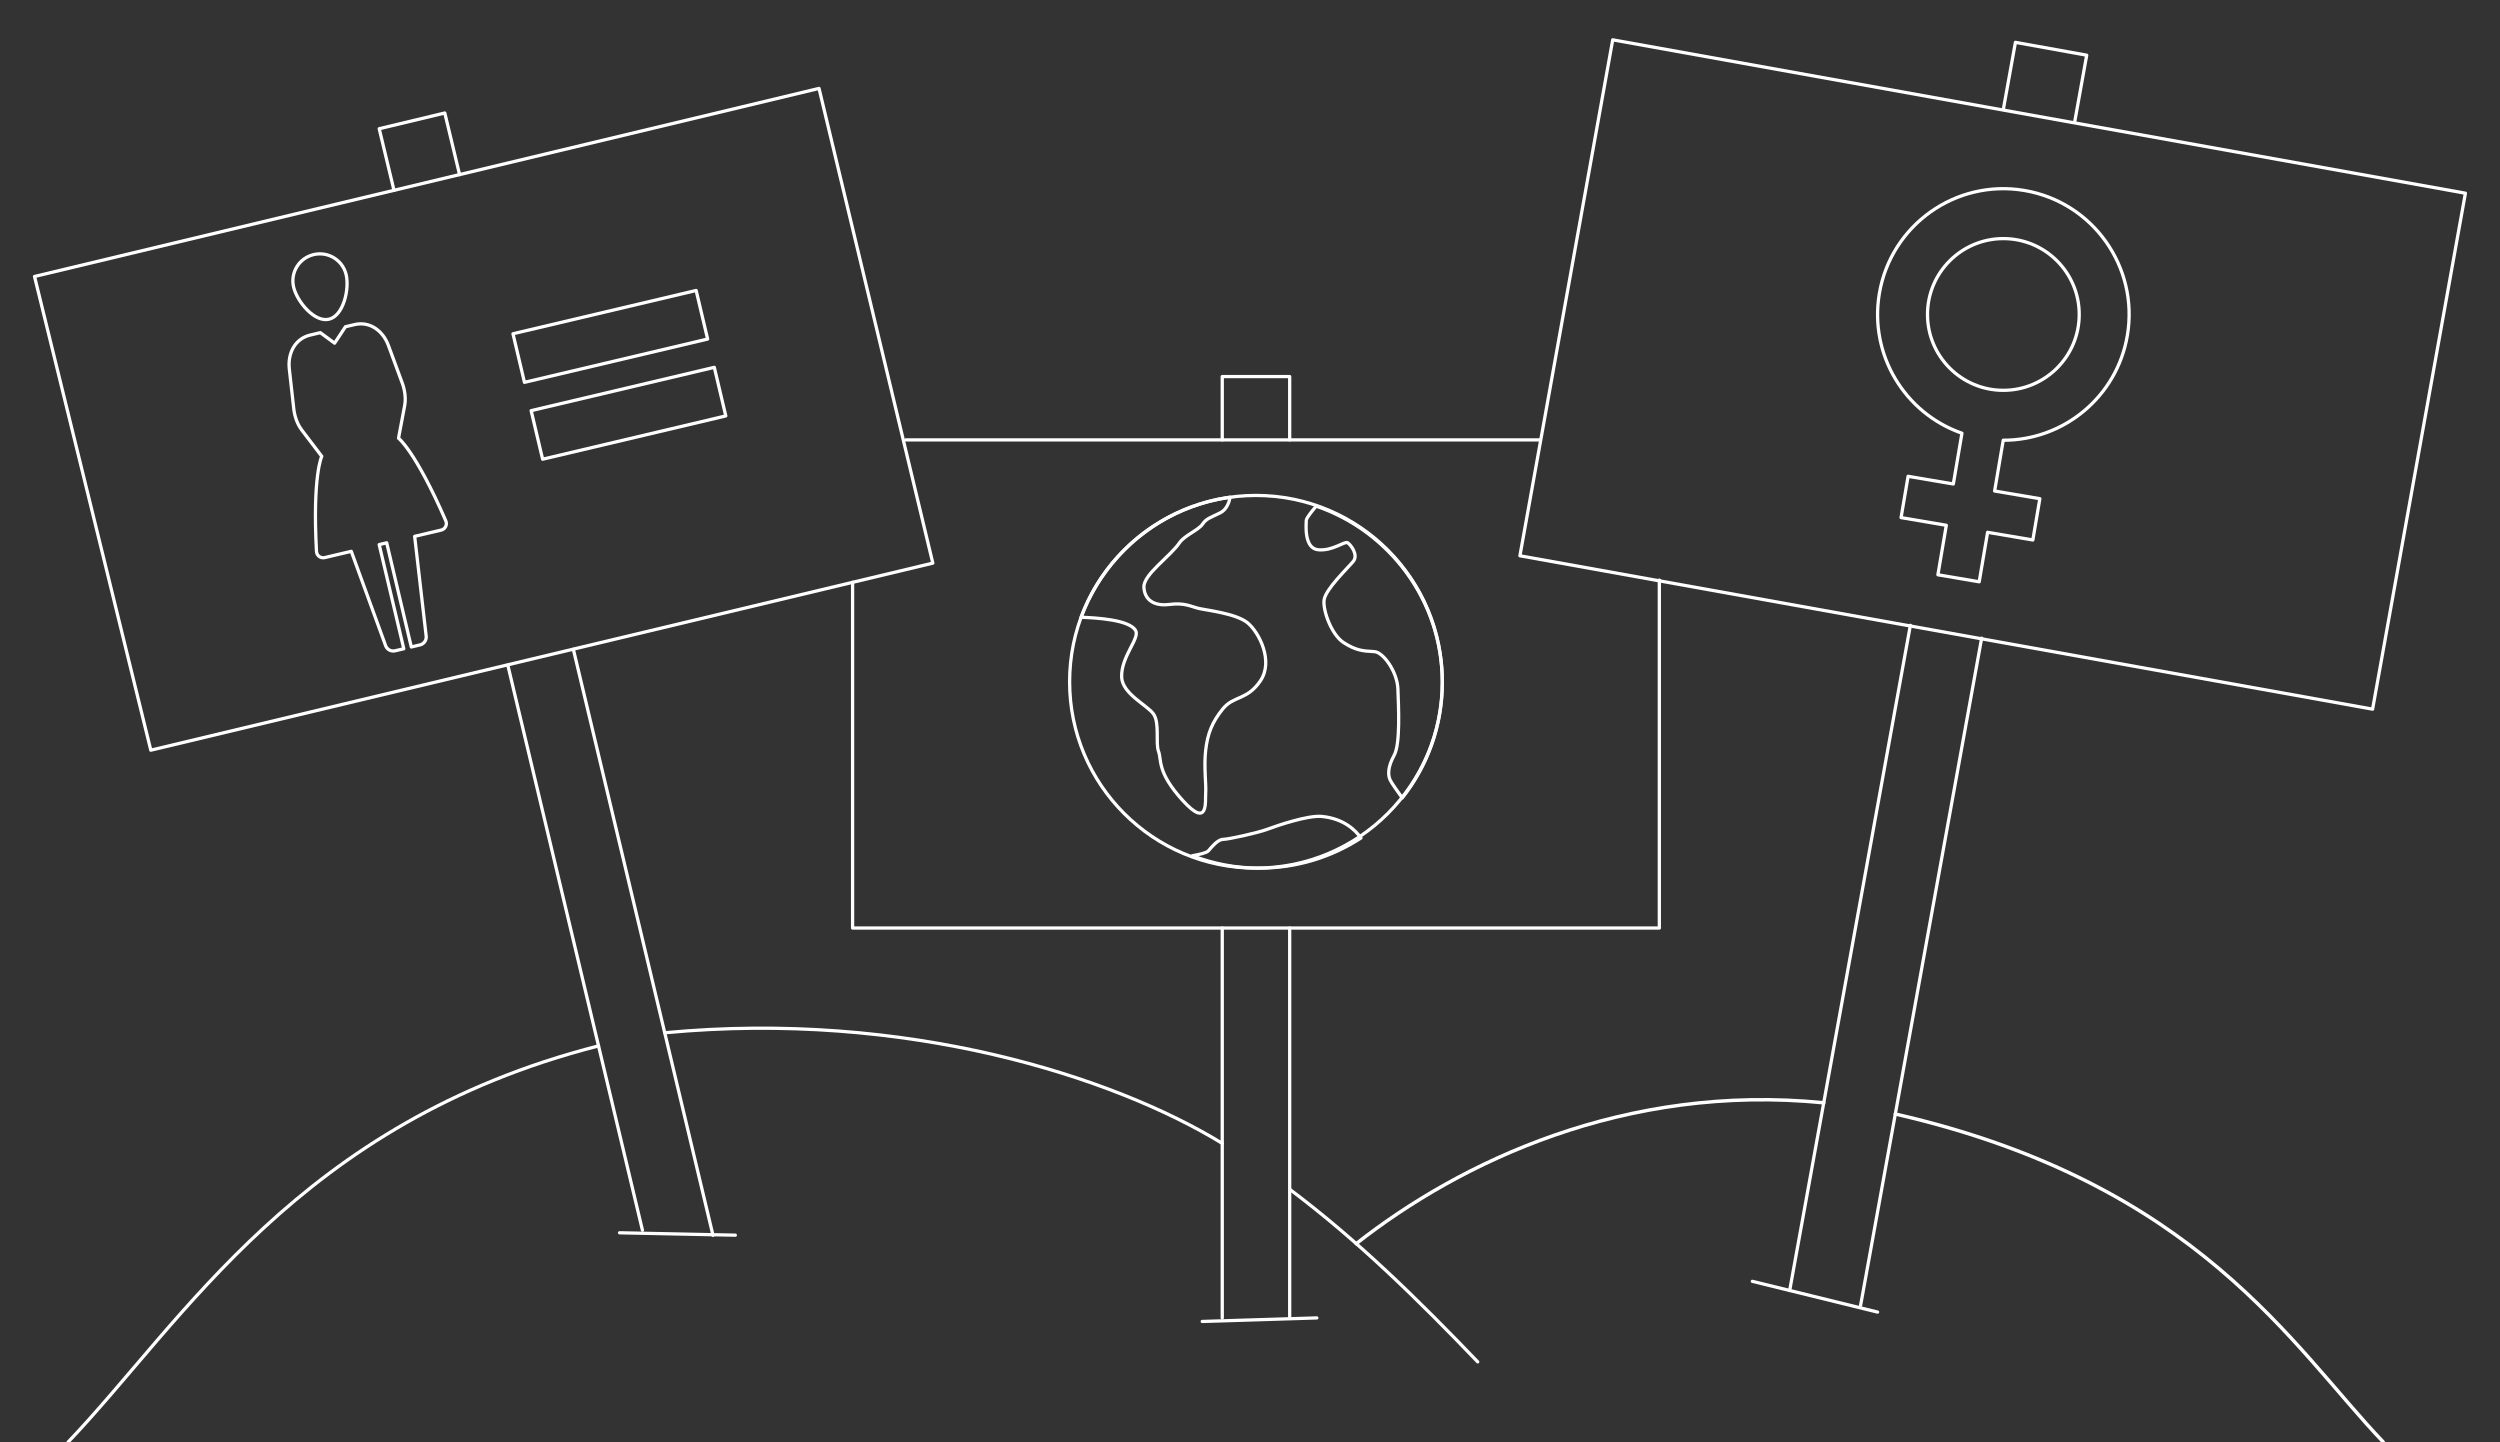 <?xml version="1.0" encoding="utf-8"?>
<!-- Generator: Adobe Illustrator 16.0.0, SVG Export Plug-In . SVG Version: 6.00 Build 0)  -->
<!DOCTYPE svg PUBLIC "-//W3C//DTD SVG 1.1//EN" "http://www.w3.org/Graphics/SVG/1.1/DTD/svg11.dtd">
<svg version="1.1" id="Capa_1" xmlns="http://www.w3.org/2000/svg" xmlns:xlink="http://www.w3.org/1999/xlink" x="0px" y="0px"
	 width="763.636px" height="440.482px" viewBox="0 0 763.636 440.482" enable-background="new 0 0 763.636 440.482"
	 xml:space="preserve">
<rect x="0" y="0" width="763.636" height="440.482" fill="#333333" stroke="none"/>
<line fill="none" stroke="#FFFFFF" stroke-linecap="round" stroke-linejoin="round" stroke-miterlimit="10" x1="568.325" y1="398.753" x2="605.303" y2="194.933"/>
<line fill="none" stroke="#FFFFFF" stroke-linecap="round" stroke-linejoin="round" stroke-miterlimit="10" x1="583.528" y1="191.008" x2="546.667" y2="394.187"/>
<polyline fill="none" stroke="#FFFFFF" stroke-linecap="round" stroke-linejoin="round" stroke-miterlimit="10" points="
	633.708,37.312 637.395,16.858 615.62,12.935 611.935,33.386 "/>
<rect x="476.274" y="34.079" transform="matrix(-0.984 -0.177 0.177 -0.984 1187.342 334.449)" fill="none" stroke="#FFFFFF" stroke-linecap="round" stroke-linejoin="round" stroke-miterlimit="10" width="264.688" height="160.16"/>
<path class="head" fill="none" stroke="#FFFFFF" stroke-linecap="round" stroke-linejoin="round" stroke-miterlimit="10" d="M89.683,87.682
	c1.047,4.431,6.362,10.876,10.793,9.829c4.432-1.048,6.301-9.19,5.253-13.619c-1.046-4.432-5.488-7.176-9.919-6.129
	C91.379,78.81,88.636,83.251,89.683,87.682z"/>
<path class="body" fill="none" stroke="#FFFFFF" stroke-linecap="round" stroke-linejoin="round" stroke-miterlimit="10" d="M96.667,168.382
	L96.667,168.382c-1.247-23.192,1.618-28.998,1.618-28.998s-4.103-5.422-6.146-8.072c-2.042-2.649-2.389-6.298-2.389-6.298
	l-1.381-12.322c-0.532-4.808,1.766-9.255,6.393-10.348l3.082-0.728l4.361,3.207l3.318-5.022l2.777-0.655
	c4.626-1.094,8.671,1.854,10.347,6.392l4.281,11.638c0,0,1.322,3.42,0.683,6.702c-0.64,3.283-1.882,9.968-1.882,9.968
	s5.159,3.909,14.424,25.205c0,0,0.001,0,0.001,0.002c0.057,0.123,0.103,0.254,0.135,0.392c0.26,1.102-0.42,2.204-1.52,2.466
	c-0.001,0.001-0.003,0.001-0.005,0.002c-0.001,0-0.002,0.001-0.005,0l-8.102,1.915l3.501,30.333l0.03,0.263
	c0.072,1.184-0.714,2.288-1.909,2.569l-2.646,0.627l-7.518-31.817l-2.296,0.543l7.518,31.816l-2.646,0.625
	c-1.196,0.282-2.392-0.351-2.86-1.444l-0.09-0.248l-10.445-28.691l-8.103,1.914c-0.001,0-0.002,0.001-0.005,0.001
	c-0.002,0.001-0.003,0.001-0.005,0.001c-1.1,0.258-2.203-0.424-2.462-1.524C96.688,168.654,96.67,168.517,96.667,168.382z"/>
<rect class="rect-1" x="157.635" y="95.103" transform="matrix(-0.973 0.23 -0.23 -0.973 391.398 159.843)" fill="none" stroke="#FFFFFF" stroke-linecap="round" stroke-linejoin="round" stroke-miterlimit="10" width="57.5" height="15.25"/>
<rect class="rect-2" x="163.183" y="118.581" transform="matrix(-0.973 0.23 -0.23 -0.973 407.746 204.891)" fill="none" stroke="#FFFFFF" stroke-linecap="round" stroke-linejoin="round" stroke-miterlimit="10" width="57.5" height="15.251"/>
<line fill="none" stroke="#FFFFFF" stroke-linecap="round" stroke-linejoin="round" stroke-miterlimit="10" x1="217.785" y1="377.33" x2="175.132" y2="198.328"/>
<line fill="none" stroke="#FFFFFF" stroke-linecap="round" stroke-linejoin="round" stroke-miterlimit="10" x1="155.102" y1="203.131" x2="196.243" y2="375.786"/>
<polyline fill="none" stroke="#FFFFFF" stroke-linecap="round" stroke-linejoin="round" stroke-miterlimit="10" points="
	140.375,53.329 135.864,34.516 115.833,39.317 120.343,58.131 "/>
<polyline fill="none" stroke="#FFFFFF" stroke-linecap="round" stroke-linejoin="round" stroke-miterlimit="10" points="
	46.064,229.149 284.933,172.009 250.174,27.009 10.542,84.452 46.064,229.149 "/>
<path class="women-symbol" fill="none" stroke="#FFFFFF" stroke-linecap="round" stroke-linejoin="round" stroke-miterlimit="10" d="M599.285,132.33
	l-2.633,15.506l-13.818-2.346l-2.143,12.612l13.818,2.348l-2.567,15.118l12.612,2.144l2.568-15.12l13.817,2.347l2.142-12.612
	l-13.816-2.347l2.633-15.508c18.425,0.039,34.722-13.217,37.909-31.986c3.553-20.918-10.523-40.753-31.442-44.305
	c-20.917-3.552-40.751,10.523-44.304,31.441C570.874,108.391,581.882,126.285,599.285,132.33z"/>
<circle class="women-symbol-circle"  fill="none" stroke="#FFFFFF" stroke-linecap="round" stroke-linejoin="round" stroke-miterlimit="10" cx="611.934" cy="96.054" r="23.172"/>
<path fill="none" stroke="#FFFFFF" stroke-linecap="round" stroke-linejoin="round" stroke-miterlimit="10" d="M182.825,319.476
	C91.397,342.849,55.858,403.771,20.81,440.482"/>
<path fill="none" stroke="#FFFFFF" stroke-linecap="round" stroke-linejoin="round" stroke-miterlimit="10" d="M373.341,349.249
	c-33.247-20.354-96.61-40.767-170.297-33.782"/>
<path fill="none" stroke="#FFFFFF" stroke-linecap="round" stroke-linejoin="round" stroke-miterlimit="10" d="M451.374,415.986
	c-18.014-18.765-36.51-37.021-57.434-52.713"/>
<path fill="none" stroke="#FFFFFF" stroke-width="1.06" stroke-linecap="round" stroke-linejoin="round" stroke-miterlimit="10" d="
	M557.069,336.853c-60.672-6.036-110.992,18.053-142.795,43.023"/>
<path fill="none" stroke="#FFFFFF" stroke-width="1.06" stroke-linecap="round" stroke-linejoin="round" stroke-miterlimit="10" d="
	M727.989,440.482c-27.714-29.031-56.592-79-149.056-100.205"/>
<line fill="none" stroke="#FFFFFF" stroke-linecap="round" stroke-linejoin="round" stroke-miterlimit="10" x1="189.249" y1="376.558" x2="224.608" y2="377.291"/>
<line fill="none" stroke="#FFFFFF" stroke-linecap="round" stroke-linejoin="round" stroke-miterlimit="10" x1="535.263" y1="391.386" x2="573.513" y2="400.782"/>
<line fill="none" stroke="#FFFFFF" stroke-linecap="round" stroke-linejoin="round" stroke-miterlimit="10" x1="367.231" y1="403.649" x2="402.231" y2="402.564"/>
<line fill="none" stroke="#FFFFFF" stroke-linecap="round" stroke-linejoin="round" stroke-miterlimit="10" x1="373.34" y1="402.564" x2="373.34" y2="283.47"/>
<line fill="none" stroke="#FFFFFF" stroke-linecap="round" stroke-linejoin="round" stroke-miterlimit="10" x1="393.938" y1="283.47" x2="393.938" y2="402.228"/>
<polyline fill="none" stroke="#FFFFFF" stroke-linecap="round" stroke-linejoin="round" stroke-miterlimit="10" points="
	373.34,134.363 373.34,115.017 393.938,115.017 393.938,134.363 "/>
<line fill="none" stroke="#FFFFFF" stroke-linecap="round" stroke-linejoin="round" stroke-miterlimit="10" x1="276.731" y1="134.364" x2="470.501" y2="134.364"/>
<polyline fill="none" stroke="#FFFFFF" stroke-linecap="round" stroke-linejoin="round" stroke-miterlimit="10" points="
	506.851,177.189 506.851,283.471 260.429,283.471 260.429,177.87 "/>
<path class="planet-perimeter" fill="none" stroke="#FFFFFF" stroke-linecap="round" stroke-linejoin="round" stroke-miterlimit="10" d="M440.561,208.257
	c0,31.438-25.485,56.919-56.922,56.919c-31.436,0-56.921-25.48-56.921-56.919c0-31.437,25.486-56.922,56.921-56.922
	C415.075,151.335,440.561,176.82,440.561,208.257z"/>
<path class="america" fill="none" stroke="#FFFFFF" stroke-linecap="round" stroke-linejoin="round" stroke-miterlimit="10" d="M381.112,190.27
	c-3.503-2.919-12.833-3.89-15.168-4.474c-2.336-0.579-4.087-1.747-8.753-1.163c-4.665,0.584-7.584-1.363-7.775-5.254
	c-0.197-3.885,7.972-9.33,10.886-13.608c1.489-2.189,5.833-3.89,7-5.642c1.168-1.752,2.335-1.942,5.446-3.498
	c1.943-0.974,2.705-3.209,3.003-4.749c-21.028,2.916-38.384,17.315-45.527,36.665c4.518,0.168,14.752,0.711,16.661,4.059
	c1.343,2.345-4.469,7.972-4.278,14.191c0.166,5.111,7.78,8.554,9.723,11.281c1.948,2.718,0.583,8.948,1.555,11.475
	c0.977,2.526-0.583,6.221,7.393,14.967c7.972,8.758,6.805,0.201,7-2.325c0.192-2.536-0.583-7.981,0-13.034
	c0.584-5.053,1.943-8.556,5.25-12.643c3.306-4.076,7.388-2.526,11.47-8.553C389.083,201.936,384.61,193.188,381.112,190.27z"/>
<path class="south" fill="none" stroke="#FFFFFF" stroke-linecap="round" stroke-linejoin="round" stroke-miterlimit="10" d="M384.667,265.176
	c11.452,0,22.111-3.385,31.039-9.203c-1.595-2.295-5.155-5.932-11.979-6.591c-4.144-0.403-13.423,2.728-16.532,3.896
	c-3.111,1.167-12.054,3.109-13.609,3.109c-1.56,0-3.503,2.336-4.474,3.503c-0.497,0.593-2.783,1.121-4.897,1.497
	C370.563,263.832,377.458,265.176,384.667,265.176z"/>
<path class="europe" fill="none" stroke="#FFFFFF" stroke-linecap="round" stroke-linejoin="round" stroke-miterlimit="10" d="M402.046,154.6
	c-1.34,1.559-3.047,3.682-3.047,4.392c0,1.162-0.775,8.556,3.699,8.943c4.469,0.388,7.972-2.724,8.943-2.14
	c0.971,0.585,3.307,3.694,1.752,5.643c-1.557,1.942-8.557,8.556-8.949,11.857c-0.387,3.306,2.335,10.698,6.029,13.029
	c3.694,2.335,5.642,2.531,9.336,2.723c2.642,0.135,7,6.029,7.191,11.475c0.196,5.442,0.779,16.727-1.162,20.219
	c-1.947,3.503-1.947,6.029-1.168,7.59c0.467,0.933,2.282,3.508,3.653,5.409c7.662-9.696,12.237-21.943,12.237-35.262
	C440.562,183.483,424.448,162.253,402.046,154.6z"/>
</svg>
